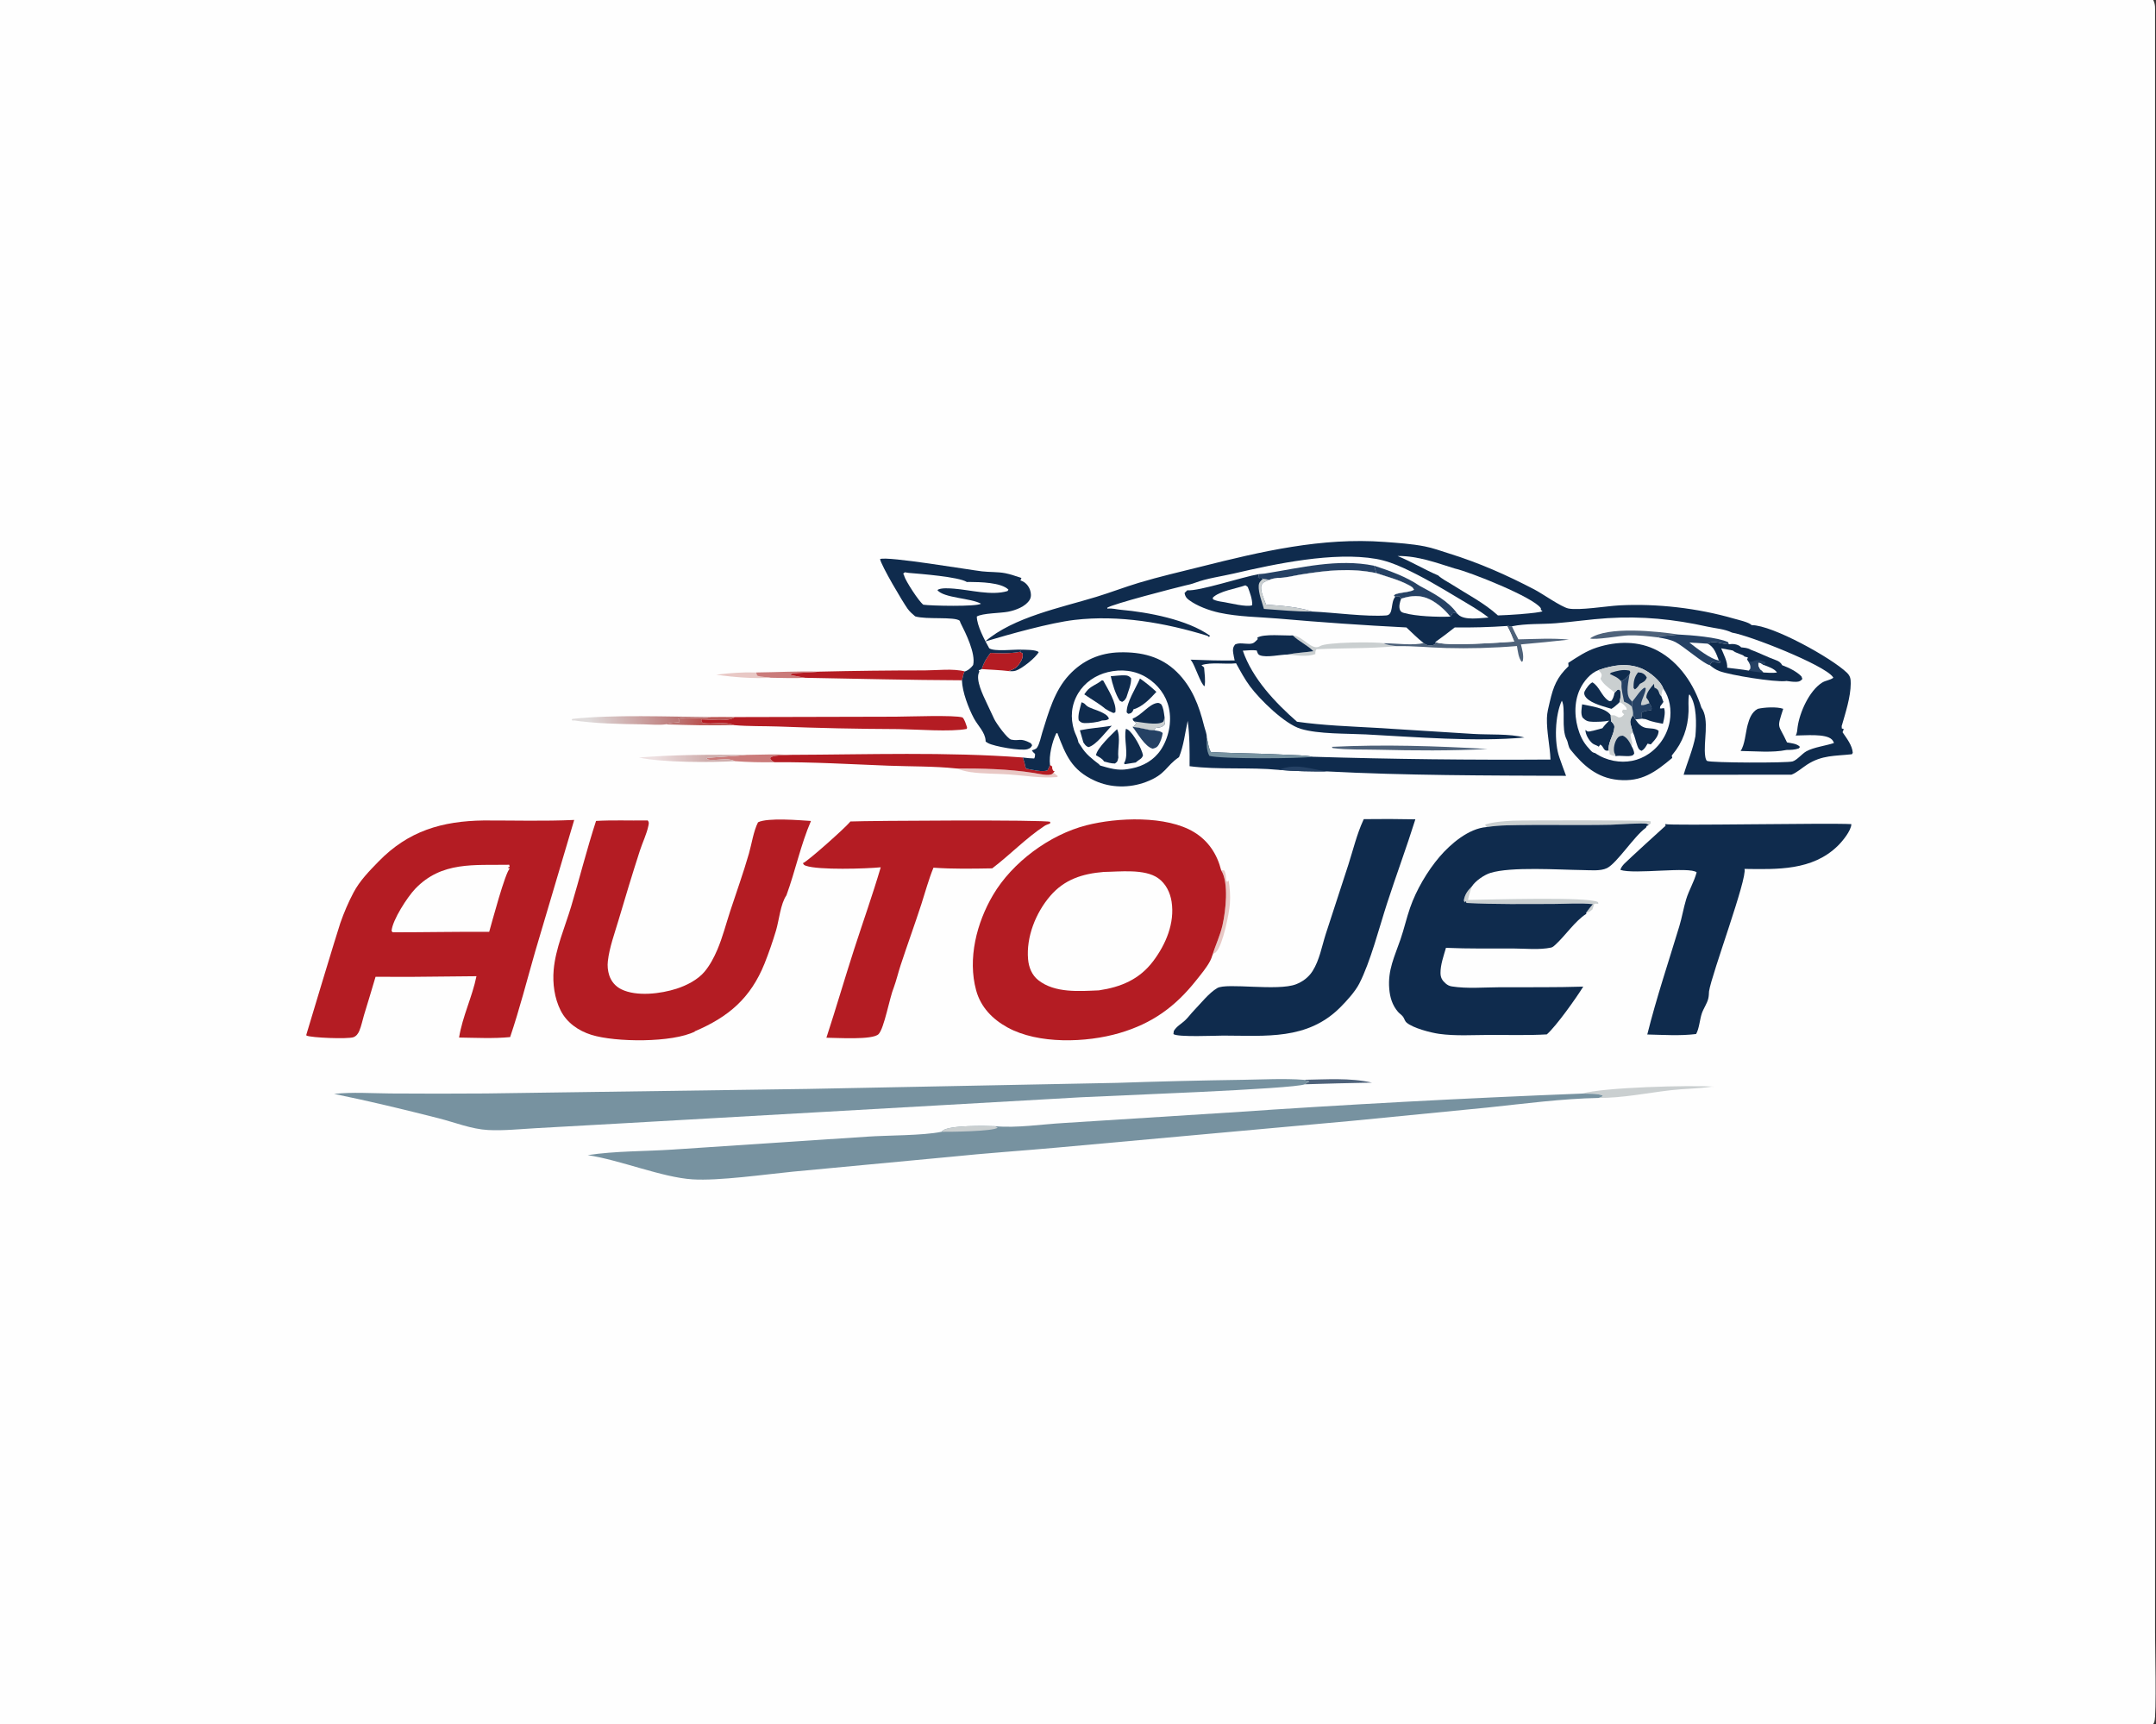 <?xml version="1.0" encoding="utf-8" ?>
<svg xmlns="http://www.w3.org/2000/svg" xmlns:xlink="http://www.w3.org/1999/xlink" width="1278" height="1022">
	<rect width="100%" height="100%" fill="#333333" stroke="none"/>
	<path fill="#FEFEFE" transform="scale(0.998 0.998)" d="M0 0L1278.91 0C1280.3 2.449 1279.99 5.16 1280 7.901L1280.01 807.041L1280 969.618C1280 976.707 1280.96 1018.64 1279.61 1022.62C1279.43 1023.14 1279.19 1023.51 1278.91 1024L0 1024L0 0Z"/>
	<path fill="#E8C8C5" transform="scale(0.998 0.998)" d="M425.427 400.714C433.37 399.744 441.12 399.144 449.138 399.402L449.639 401.269C452.342 402.353 455.044 401.861 457.824 402.533C447.202 403.121 435.945 402.239 425.427 400.714Z"/>
	<path fill="#0F2B4D" transform="scale(0.998 0.998)" d="M606.602 385.852C609.136 385.963 615.064 385.774 616.946 387.277C615.229 390.607 606.943 397.189 603.363 398.319C601.997 398.75 600.594 398.715 599.19 398.577C600.053 398.224 600.898 397.841 601.753 397.468C603.588 396.667 604.605 395.401 605.724 393.785C606.949 392.017 607.7 390.235 607.336 388.08L605.748 387.135C606.442 386.749 606.34 386.569 606.602 385.852Z"/>
	<path fill="#4E627A" transform="scale(0.998 0.998)" d="M774.298 641.319C787.523 641.137 801.868 640.004 814.858 643Q794.926 643.372 775 643.998C775.784 643.32 776.722 642.86 777.619 642.346L774.298 641.319Z"/>
	<path fill="#CA7B7A" transform="scale(0.998 0.998)" d="M449.138 399.402C461.545 399.271 474.005 398.53 486.406 398.91C481.007 399.631 475.419 399.285 470.1 400.202L469.564 400.92C472.468 401.554 475.432 402.022 478.356 402.567C471.55 402.92 464.642 402.619 457.824 402.533C455.044 401.861 452.342 402.353 449.639 401.269L449.138 399.402Z"/>
	<defs>
		<linearGradient id="gradient_0" gradientUnits="userSpaceOnUse" x1="415.621" y1="428.881" x2="403.754" y2="426.953">
			<stop offset="0" stop-color="#BA5654"/>
			<stop offset="1" stop-color="#BC7371"/>
		</linearGradient>
	</defs>
	<path fill="url(#gradient_0)" transform="scale(0.998 0.998)" d="M422.247 425.879C426.941 425.855 431.647 425.761 436.339 425.897C436.092 426.065 435.854 426.245 435.599 426.4C431.979 428.606 421.175 427.297 416.787 427.286L416.542 428.208L417.242 429.333C423.037 430.489 430.029 428.184 436.035 430.68C422.512 430.95 408.823 430.714 395.306 430.224C398.023 429.166 400.65 429.221 403.509 428.978C403.578 427.843 403.475 427.804 402.831 426.849C408.863 425.272 415.955 427.645 422.247 425.879Z"/>
	<path fill="#E8C8C5" transform="scale(0.998 0.998)" d="M725.316 516.881L727.102 516.935C728.416 519.073 727.984 521.855 728.593 524.265L728.544 523.103L729.034 523.7L729.766 523.011C730.507 527.577 730.82 532.011 730.51 536.638C730.126 542.361 726.327 561.301 722.381 565.297C720.352 567.351 722.726 564.77 720.926 566.341C720.642 566.589 720.27 567.177 720.048 567.508C721.88 561.407 724.678 555.823 726.1 549.502C727.986 541.116 730.006 524.33 725.316 516.881Z"/>
	<path fill="#CA7B7A" transform="scale(0.998 0.998)" d="M443.443 448.346C452.138 448.188 460.937 447.869 469.626 448.321C465.955 448.676 461.212 448.341 457.813 449.668L457.467 450.562C458.235 451.697 458.752 452.092 459.978 452.695Q448.188 452.955 436.427 452.079C431.791 449.659 425.226 452.195 420.11 451.013L419.812 450.224C420.274 449.963 439.794 448.876 443.443 448.346Z"/>
	<path fill="#4E627A" transform="scale(0.998 0.998)" d="M985.232 378.633C979.277 377.877 973.21 377.215 967.198 377.366C962.781 377.477 947.25 380.299 944.417 379.172C954.882 371.751 984.484 374.965 997.073 376.872C993.275 377.316 989.52 377.665 985.699 377.821L985.232 378.633Z"/>
	<path fill="#E8C8C5" transform="scale(0.998 0.998)" d="M567.8 456.396C583.417 456.386 598.706 456.682 614.161 459.095C616.455 459.454 623.254 461.194 625.137 459.531C625.357 459.336 625.53 459.093 625.727 458.874Q627.048 459.97 628.389 461.042L627.589 461.545C618.209 462.316 608.614 460.596 599.267 459.953C591.621 459.427 583.832 459.643 576.245 458.546C573.368 458.13 570.564 457.277 567.8 456.396Z"/>
	<defs>
		<linearGradient id="gradient_1" gradientUnits="userSpaceOnUse" x1="419.38" y1="449.999" x2="388.751" y2="450.271">
			<stop offset="0" stop-color="#CFAEAD"/>
			<stop offset="1" stop-color="#EDDFE0"/>
		</linearGradient>
	</defs>
	<path fill="url(#gradient_1)" transform="scale(0.998 0.998)" d="M379.531 449.914C400.8 448.177 422.118 448.185 443.443 448.346C439.794 448.876 420.274 449.963 419.812 450.224L420.11 451.013C425.226 452.195 431.791 449.659 436.427 452.079C421.938 452.877 393.08 452.953 379.531 449.914Z"/>
	<path fill="#4E627A" transform="scale(0.998 0.998)" d="M791.065 443.563C821.746 442.061 852.944 443.044 883.597 444.843C861.808 445.997 840.192 445.811 818.393 445.29C809.465 445.076 800.408 445.431 791.541 444.303L791.065 443.563Z"/>
	<path fill="#CACFD0" transform="scale(0.998 0.998)" d="M767.9 377.414C774.097 377.761 779.139 386.986 784.134 383.7C787.695 381.357 816.853 381.097 821.773 382.037C824.155 383.324 826.985 383.425 829.637 383.77C813.68 385.266 797.868 384.818 781.909 385.605C781.213 386.639 781.24 387.261 781.254 388.487C776.504 390.267 769.648 389.223 764.677 388.754C769.613 387.709 775.07 387.505 780.12 386.771C776.574 383.117 771.555 381.052 767.9 377.414Z"/>
	<path fill="#CACFD0" transform="scale(0.998 0.998)" d="M939.737 649.507C952.049 645.816 1004.06 644.352 1018.31 645.435L1016.59 645.427C1008.44 646.618 1000.21 646.593 992.043 647.55C978.268 649.164 963.425 652.177 949.554 652.098L951.779 651.166L951.84 650.63C948.366 649.309 943.468 649.674 939.737 649.507Z"/>
	<path fill="#B41C23" transform="scale(0.998 0.998)" d="M605.748 387.135L607.336 388.08C607.7 390.235 606.949 392.017 605.724 393.785C604.605 395.401 603.588 396.667 601.753 397.468C600.898 397.841 600.053 398.224 599.19 398.577C593.9 397.935 588.435 397.779 583.111 397.401C584.276 393.523 585.871 390.962 588.289 387.774C594.139 388.029 599.969 388.22 605.748 387.135Z"/>
	<path fill="#CACFD0" transform="scale(0.998 0.998)" d="M874.228 526.458C873.331 529.106 872.37 531.719 871.952 534.494C883.063 534.394 944.285 532.4 949.168 535.829L949.331 536.861C948.549 536.789 947.679 536.584 946.922 536.825C946.509 537.924 946.149 539.018 945.819 540.145C944.625 541.08 943.714 541.996 942.12 542.047C943.372 540.292 944.656 538.638 946.085 537.024C938.655 536.196 930.46 536.856 922.961 536.873C905.734 536.913 888.192 537.19 870.994 536.296L870.732 535.312L870.038 535.588L869.9 536.033L869.436 534.793C869.984 531.249 871.755 528.92 874.228 526.458Z"/>
	<path fill="#CACFD0" transform="scale(0.998 0.998)" d="M882.924 491.226C882.847 490.615 882.447 490.451 882.011 490.041L882.832 489.963L881.734 489.849C886.683 488.155 893.195 487.698 898.396 487.454C905.09 487.141 978.144 487.054 980.344 487.756L980.495 489.037L979.294 490.052C978.913 489.801 978.581 489.453 978.151 489.3C976.14 488.584 960.015 489.778 956.744 489.844C936.214 490.262 915.652 489.671 895.134 490.185C891.02 490.288 886.993 490.612 882.924 491.226Z"/>
	<defs>
		<linearGradient id="gradient_2" gradientUnits="userSpaceOnUse" x1="402.833" y1="424.652" x2="349.842" y2="431.317">
			<stop offset="0" stop-color="#BB7776"/>
			<stop offset="1" stop-color="#DFDBDB"/>
		</linearGradient>
	</defs>
	<path fill="url(#gradient_2)" transform="scale(0.998 0.998)" d="M395.306 430.224C391.195 430.771 386.412 430.259 382.244 430.208C368.079 430.033 353.865 429.826 339.826 427.733L340.379 428.439L340.293 427.822L339.504 427.695L340.007 426.979C364.471 424.303 397.048 425.713 422.247 425.879C415.955 427.645 408.863 425.272 402.831 426.849C403.475 427.804 403.578 427.843 403.509 428.978C400.65 429.221 398.023 429.166 395.306 430.224Z"/>
	<path fill="#254164" transform="scale(0.998 0.998)" d="M816.172 335.995C825.159 338.937 835.316 342.505 843.122 347.91C850.981 352.119 860.244 356.86 865.465 364.345C864.431 364.164 863.788 363.938 862.77 364.2C862.346 364.875 861.95 365.652 861.407 366.234C858.441 362.351 853.829 358.309 849.446 356.098C843.637 353.167 838.144 353.681 832.205 355.588C831.861 354.914 831.48 354.591 830.936 354.077L828.705 354.443L827.911 353.862C828.17 351.802 837.65 352.076 839.819 350.223C839.13 348.594 837.716 348.063 836.247 347.258C830.52 344.247 823.628 342.488 817.474 340.402Q816.777 338.212 816.172 335.995Z"/>
	<path fill="#254164" transform="scale(0.998 0.998)" d="M751.145 340.67C772.596 337.246 794.424 331.597 816.172 335.995Q816.777 338.212 817.474 340.402C802.071 337.222 788.321 338.757 772.99 341.171C768.601 341.862 763.21 343.381 758.796 343.213C757.382 343.51 755.215 343.678 753.987 344.4L750.06 343.785C748.815 342.451 748.657 343.812 747.254 343.031L747.796 340.982L751.145 340.67Z"/>
	<path fill="#4E627A" transform="scale(0.998 0.998)" d="M895.134 371.787C896.36 371.519 897.207 372.353 897.985 371.971C899.261 374.551 900.477 377.197 901.845 379.728C911.783 379.552 922.018 378.895 931.914 379.889Q917.649 381.476 903.352 382.732C904.138 386.039 905.193 389.28 904.439 392.679L903.766 393.07C901.83 390.502 901.56 386.791 900.984 383.695C887.167 384.872 872.576 385.251 858.709 384.865C848.977 384.595 839.4 383.563 829.637 383.77C826.985 383.425 824.155 383.324 821.773 382.037C827.721 381.988 840.37 383.61 845.494 381.857C846.057 382.281 846.613 382.738 847.289 382.976C849.009 383.58 850.551 383.491 852.177 382.761L852.609 381.276C857.835 384.066 891.499 381.572 899.371 381.067C898.149 377.932 896.799 374.71 895.134 371.787Z"/>
	<path fill="#254164" transform="scale(0.998 0.998)" d="M997.073 376.872C1004.31 377.224 1020.2 378.432 1026.46 381.418L1026.84 382.641C1022.73 382.684 1018.17 380.011 1014.29 382.295C1018.1 384.004 1019.42 388.307 1020.86 391.966C1020.9 392.052 1020.92 392.14 1020.96 392.226L1022 393.026L1021.58 393.586L1016.72 393.276C1016.25 393.879 1015.89 394.341 1015.57 395.042C1012.26 394.609 999.746 383.634 995.127 381.347C992.008 379.804 988.623 379.249 985.232 378.633L985.699 377.821C989.52 377.665 993.275 377.316 997.073 376.872Z"/>
	<path fill="#FEFEFE" transform="scale(0.998 0.998)" d="M1003.41 381.619L1014.29 382.295C1018.1 384.004 1019.42 388.307 1020.86 391.966C1020.9 392.052 1020.92 392.14 1020.96 392.226C1016.27 391.781 1007.24 384.602 1003.41 381.619Z"/>
	<path fill="#FEFEFE" transform="scale(0.998 0.998)" d="M895.134 371.787C896.799 374.71 898.149 377.932 899.371 381.067C891.499 381.572 857.835 384.066 852.609 381.276Q858.435 377.099 864.054 372.649Q879.612 372.859 895.134 371.787Z"/>
	<path fill="#B41C23" transform="scale(0.998 0.998)" d="M486.406 398.91Q517.795 398.179 549.193 398.173C556.335 398.16 566.187 396.953 572.935 398.754C571.956 400.599 571.999 402.192 571.343 404.04C540.304 403.916 509.386 403.116 478.356 402.567C475.432 402.022 472.468 401.554 469.564 400.92L470.1 400.202C475.419 399.285 481.007 399.631 486.406 398.91Z"/>
	<path fill="#0F2B4D" transform="scale(0.998 0.998)" d="M1043.96 421.02C1047.88 420.079 1055.34 419.653 1059.15 420.983C1055.16 433.407 1056.19 429.548 1061.4 440.944C1063.89 441.428 1067.37 441.638 1069.1 443.598L1068.41 444.475C1065.98 445.394 1063.66 445.371 1061.11 445.419C1052.75 447.163 1042.44 446.125 1033.84 446.03C1036.36 442.399 1036.81 434.984 1038 430.596C1039.04 426.788 1040.36 423.054 1043.96 421.02Z"/>
	<path fill="#0F2B4D" transform="scale(0.998 0.998)" d="M1014.29 382.295C1018.17 380.011 1022.73 382.684 1026.84 382.641C1029.11 382.274 1032.02 382.525 1033.84 384.121C1033.95 384.223 1034.03 384.359 1034.13 384.478C1036.1 384.71 1038.04 384.763 1039.76 385.845C1044.93 387.754 1049.79 390.284 1055.01 392.164C1056.61 392.74 1057.73 393.571 1058.55 395.104C1062.44 396.541 1067.02 398.722 1069.94 401.709L1070.54 403.235C1069.41 404.541 1068.74 404.858 1066.94 404.951C1065.05 405.049 1062.92 404.657 1061.03 404.444C1060.86 404.472 1060.69 404.51 1060.52 404.527C1053.72 405.195 1027.83 401.042 1021.21 398.577C1019.14 397.808 1017.24 396.464 1015.57 395.042C1015.89 394.341 1016.25 393.879 1016.72 393.276L1021.58 393.586L1022 393.026L1020.96 392.226C1020.92 392.14 1020.9 392.052 1020.86 391.966C1019.42 388.307 1018.1 384.004 1014.29 382.295Z"/>
	<path fill="#FEFEFE" transform="scale(0.998 0.998)" d="M1047.3 399.409C1047.14 399.244 1046.39 398.46 1046.27 398.357C1045.7 397.853 1045.66 398.04 1045.19 397.348C1044.38 396.156 1044.1 394.858 1044.32 393.495C1045.58 393.424 1046.44 394.226 1047.43 394.912C1049.7 395.685 1054.27 397.258 1055.43 399.434C1052.76 399.839 1049.99 399.534 1047.3 399.409Z"/>
	<path fill="#254164" transform="scale(0.998 0.998)" d="M1038.42 392.823C1039.71 392.984 1040.19 393.239 1041.39 392.661C1043.69 391.557 1045.91 392.143 1048.14 393.047C1048.34 393.127 1048.54 393.213 1048.74 393.296C1048.32 394.305 1048.22 394.271 1047.43 394.912C1046.44 394.226 1045.58 393.424 1044.32 393.495C1044.1 394.858 1044.38 396.156 1045.19 397.348C1045.66 398.04 1045.7 397.853 1046.27 398.357C1046.39 398.46 1047.14 399.244 1047.3 399.409C1044.32 399.309 1041.6 398.89 1038.68 398.292L1039.64 397.103C1039.85 395.093 1039.34 394.578 1038.42 392.823Z"/>
	<path fill="#FEFEFE" transform="scale(0.998 0.998)" d="M1022.3 385.062L1029.21 386.359C1031.12 388.13 1035.47 388.662 1036.12 389.94L1038.16 390.465L1037.7 391.728L1038.42 392.823C1039.34 394.578 1039.85 395.093 1039.64 397.103L1038.68 398.292C1034.46 397.523 1030.12 397.132 1025.86 396.592C1026.22 393.188 1023.57 388.247 1022.3 385.062Z"/>
	<path fill="#B41C23" transform="scale(0.998 0.998)" d="M436.339 425.897L531.874 425.662C539.047 425.647 567.12 424.554 571.734 426.127C573.096 427.65 573.685 430.069 574.385 431.975L574.226 432.912C564.983 434.811 543.843 433.157 533.696 433.029Q497.93 432.899 462.191 431.493C453.561 431.197 444.62 431.449 436.035 430.68C430.029 428.184 423.037 430.489 417.242 429.333L416.542 428.208L416.787 427.286C421.175 427.297 431.979 428.606 435.599 426.4C435.854 426.245 436.092 426.065 436.339 425.897Z"/>
	<path fill="#B41C23" transform="scale(0.998 0.998)" d="M469.626 448.321C515.394 448.164 561.871 446.47 607.512 449.906L607.694 450.398C608.251 451.935 608.605 453.385 608.941 454.98C609.129 455.872 609.054 455.547 609.522 456.531C612.652 457.062 619.491 458.867 622.207 457.466C622.711 456.414 623.235 455.376 623.661 454.289L624.994 455.315C624.974 455.458 624.94 455.6 624.933 455.744C624.897 456.54 625.215 457.07 625.539 457.77L626.42 458.155L625.727 458.874C625.53 459.093 625.357 459.336 625.137 459.531C623.254 461.194 616.455 459.454 614.161 459.095C598.706 456.682 583.417 456.386 567.8 456.396C554.508 455.008 540.904 455.286 527.541 454.761C505.094 453.878 482.438 452.54 459.978 452.695C458.752 452.092 458.235 451.697 457.467 450.562L457.813 449.668C461.212 448.341 465.955 448.676 469.626 448.321Z"/>
	<path fill="#0F2B4D" transform="scale(0.998 0.998)" d="M747.073 379.576L746.764 378.737C750.556 376.282 763.038 377.644 767.9 377.414C771.555 381.052 776.574 383.117 780.12 386.771C775.07 387.505 769.613 387.709 764.677 388.754C760.364 388.775 752.338 390.702 748.407 389.21C746.985 388.67 746.93 387.626 746.417 386.327C743.772 385.954 740.847 386.338 738.176 386.462C743.873 403.017 757.395 417.298 770.362 428.653C785.951 430.874 801.661 431.391 817.367 432.284L874.836 435.883C883.956 436.479 896.894 435.688 905.419 438.023C876.575 440.734 840.625 437.716 811.341 436.193C799.967 435.601 783.198 436.08 772.584 432.877C762.979 429.977 748.432 415.616 742.526 407.737C739.3 403.432 736.764 398.641 734.168 393.942C727.775 394.701 719.521 393.086 713.626 395.06L715.167 396.447C715.437 400.03 716.102 404.067 715.461 407.597C713.211 406.484 709.823 395.264 707.551 392.312C707.415 392.134 707.269 391.964 707.128 391.79C715.865 392.101 724.586 392.445 733.331 392.259C733.015 390.795 732.703 389.326 732.468 387.847C732.137 385.764 732.289 384.505 733.534 382.812C735.912 381.542 739.285 382.448 741.928 382.391C744.657 382.332 745.232 381.434 747.073 379.576Z"/>
	<path fill="#0F2B4D" transform="scale(0.998 0.998)" d="M543.566 366.069C541.929 364.687 540.263 363.23 539.018 361.474C536.091 357.345 523.491 336.119 522.716 332.05C527.06 330.206 575.587 338.457 583.332 339.35C587.839 339.87 592.565 339.583 597.013 340.429C600.251 341.046 603.555 342.272 606.694 343.282L606.072 344.729C606.322 344.82 606.573 344.904 606.82 345.001C609.206 345.936 610.946 348.021 611.796 350.405C612.443 352.218 612.625 354.465 611.614 356.189C609.227 360.259 603.208 362.455 598.776 363.319C594.212 364.209 583.685 364.114 580.179 366.162C580.196 371.574 584.87 380.256 587.548 385.023C590.655 387.161 602.441 385.626 606.602 385.852C606.34 386.569 606.442 386.749 605.748 387.135C599.969 388.22 594.139 388.029 588.289 387.774C585.871 390.962 584.276 393.523 583.111 397.401L581.402 398.06L581.396 398.696L581.836 398.627C581.698 398.916 581.549 399.201 581.422 399.495C579.455 404.049 583.928 412.969 585.881 417.184L590.502 427.024C591.622 429.448 598.285 438.796 600.625 439.286C605.633 440.336 605.647 437.927 612.223 441.379L613.055 442.603C612.383 444.069 611.874 444.41 610.309 444.945C606.685 446.182 590.428 443.333 586.863 441.358C586.19 440.986 586.113 440.901 585.422 440.417C585.412 440.213 585.405 440.009 585.394 439.805C585.118 434.907 580.76 430.94 578.477 426.669C575.242 420.615 571.538 410.929 571.343 404.04C571.999 402.192 571.956 400.599 572.935 398.754C573.16 398.712 573.398 398.715 573.611 398.63C575.186 398 577.108 396.351 578.009 394.936C579.592 388.148 573.599 376.007 570.48 369.914L570.046 368.701C567.103 366.08 550.035 368.11 543.566 366.069Z"/>
	<path fill="#FEFEFE" transform="scale(0.998 0.998)" d="M574.267 345.671Q575.188 345.639 576.11 345.648C581.863 345.69 594.759 345.887 598.985 350.232L598.424 351.047C588.977 353.909 576.393 350.379 566.746 349.635C564.372 349.451 558.62 348.919 556.771 350.478C560.449 355.229 576.926 355.215 582.647 358.572C579.96 360.421 552.781 359.822 548.428 359.158C545.867 357.416 537.849 344.975 537.077 342.115C536.908 341.489 537.014 341.695 536.65 341.062C536.585 340.95 536.507 340.845 536.436 340.737L537.418 339.899L539.71 340.256C546.48 340.841 569.514 342.57 574.267 345.671Z"/>
	<path fill="#0F2B4D" transform="scale(0.998 0.998)" d="M810.024 486.518Q825.342 486.301 840.658 486.622C835.388 503.418 829.248 519.901 823.822 536.624C819.168 550.97 814.036 571.122 807.36 584.169C804.922 588.934 799.769 594.603 795.931 598.421C776.403 617.847 751.883 615.112 726.562 615.069C721.961 615.093 699.358 616.106 696.962 614.172L697.189 612.317C698.848 609.547 701.521 608.223 703.827 606.072C705.742 604.284 707.329 602.038 709.167 600.14C713.217 595.958 718.082 589.708 723.003 586.842C728.634 583.563 758.755 588.813 769.742 584.604C773.745 583.071 777.286 580.403 779.586 576.768C783.766 570.16 785.065 562.175 787.42 554.812L800.905 513.43C803.663 504.816 805.945 495.335 809.733 487.137L810.024 486.518Z"/>
	<path fill="#0F2B4D" transform="scale(0.998 0.998)" d="M989.128 489.445C991.731 490.521 1086.38 488.683 1099.62 489.474C1099.52 493.371 1094.36 499.63 1091.52 502.408C1076.42 517.139 1055.6 516.338 1036.14 516.077C1037.98 521.547 1016.63 578.56 1015.09 588.757C1015 590.174 1014.97 591.761 1014.62 593.14C1013.88 596.132 1011.81 598.929 1010.8 601.897C1009.62 605.346 1009.18 611.237 1007.39 614.142C997.874 615.324 987.988 614.633 978.407 614.419C983.832 592.712 990.934 571.603 997.41 550.215C999.006 544.945 999.893 539.472 1001.47 534.214C1003.13 528.705 1006.24 523.725 1007.72 518.111C1003.68 514.509 970.628 519.49 962.434 516.657C962.744 515.261 963.836 513.976 964.794 512.957C966.421 511.229 988.444 491.091 988.72 490.926C988.884 490.828 989.058 490.75 989.227 490.662L989.128 489.445Z"/>
	<path fill="#B41C23" transform="scale(0.998 0.998)" d="M505.065 487.9C516.496 487.429 620.559 486.792 623.8 488.123L623.686 489.085C622.641 489.527 621.287 489.936 620.35 490.553C609.41 497.756 599.814 507.79 589.334 515.742C577.78 515.935 565.958 516.178 554.434 515.342C551.519 522.452 549.579 529.836 547.206 537.128C543.26 549.248 538.876 561.254 534.901 573.357C533.464 577.732 532.445 582.179 530.862 586.526C528.397 592.375 525.179 610.852 521.813 614.217C518.215 617.815 496.951 616.355 490.846 616.338C496.532 598.966 501.637 581.366 507.257 563.97C512.524 547.668 518.273 531.56 523.118 515.109C514.358 515.98 486.169 516.839 478.743 514.226C477.592 513.821 477.396 513.702 476.904 512.658C479.925 511.448 501.767 491.885 504.608 488.461L505.065 487.9Z"/>
	<path fill="#7792A0" transform="scale(0.998 0.998)" d="M591.013 668.89C603.863 670.077 618.892 667.714 631.945 666.98L729.825 660.777Q834.698 653.594 939.737 649.507C943.468 649.674 948.366 649.309 951.84 650.63L951.779 651.166L949.554 652.098C927.492 652.536 905.601 655.486 883.683 657.788L802.917 665.714L627.948 681.582C606.696 683.498 585.376 684.907 564.153 687.111L471.219 695.855C454.543 697.482 426.996 701.447 411.352 700.458C393.197 699.311 368.733 689.057 349.064 686.063C365.556 683.549 382.826 683.873 399.481 682.769L515.096 675.097C527.196 674.252 548.189 674.508 559.205 672.206C559.415 671.997 559.616 671.778 559.835 671.579C563.511 668.248 585.475 668.63 591.013 668.89Z"/>
	<path fill="#CACFD0" transform="scale(0.998 0.998)" d="M559.205 672.206C559.415 671.997 559.616 671.778 559.835 671.579C563.511 668.248 585.475 668.63 591.013 668.89L592.578 669.783C589.766 672.006 564.61 672.25 559.205 672.206Z"/>
	<path fill="#7792A0" transform="scale(0.998 0.998)" d="M198.426 649.701C209.356 648.513 220.936 649.361 231.944 649.445Q260.29 649.652 288.635 649.441L479.832 646.746L663.236 643.15Q700.668 641.881 738.118 641.33C750.077 641.158 762.383 640.431 774.298 641.319L777.619 642.346C776.722 642.86 775.784 643.32 775 643.998C768.706 646.807 658.371 650.813 642.067 651.702L370.213 667.157L318.31 670.064C308.997 670.57 299.286 671.637 289.979 671.161C280.08 670.655 270.126 666.623 260.564 664.191C239.893 658.935 219.32 653.961 198.426 649.701Z"/>
	<path fill="#B41C23" transform="scale(0.998 0.998)" d="M383.481 487.309L384.681 487.268C385.614 488.282 385.38 489.119 385.118 490.412C384.121 495.338 381.645 500.325 380.089 505.129C375.637 518.872 371.43 532.807 367.33 546.664C365.038 554.409 361.941 562.801 361.041 570.817Q360.914 571.881 360.901 572.952Q360.889 574.024 360.992 575.09Q361.095 576.157 361.312 577.206Q361.529 578.255 361.857 579.275C363.073 582.937 365.554 585.853 369.022 587.565C378.089 592.041 392.509 590.229 401.787 587.241C407.739 585.325 414.371 581.978 418.461 577.11C421.633 573.334 424.115 568.626 426.043 564.107C429.211 556.682 431.233 548.683 433.749 541.011C437.45 529.725 441.543 518.379 444.82 506.975C446.517 501.069 447.498 493.803 450.23 488.379C455.971 485.53 474.738 487.144 481.677 487.595C475.593 501.649 472.394 517.305 467.09 531.769C463.58 536.824 462.729 546.605 460.938 552.592Q457.951 562.569 454.117 572.253C445.814 592.868 432.688 604.029 412.562 612.573L412.815 612.617C399.404 619.374 365.637 619.108 351.253 614.621C343.592 612.231 336.646 607.423 332.984 600.134C329.319 592.841 328.161 584.159 328.852 576.093C329.947 563.32 335.599 550.548 339.254 538.331C344.298 521.472 348.565 504.307 354.028 487.572C363.765 487.018 373.715 487.41 383.481 487.309Z"/>
	<path fill="#0F2B4D" transform="scale(0.998 0.998)" d="M882.924 491.226C886.993 490.612 891.02 490.288 895.134 490.185C915.652 489.671 936.214 490.262 956.744 489.844C960.015 489.778 976.14 488.584 978.151 489.3C978.581 489.453 978.913 489.801 979.294 490.052L978.065 490.543C977.844 491.135 977.854 491.429 977.336 491.81C970.451 496.873 960.351 512.68 954.468 515.594C950.605 517.507 944.278 516.807 940.033 516.761C926.331 516.612 897.313 514.593 885.105 518.498C881.425 519.675 876.296 523.224 874.228 526.458C871.755 528.92 869.984 531.249 869.436 534.793L869.9 536.033L870.038 535.588L870.732 535.312L870.994 536.296C888.192 537.19 905.734 536.913 922.961 536.873C930.46 536.856 938.655 536.196 946.085 537.024C944.656 538.638 943.372 540.292 942.12 542.047L942.196 542.736C935.403 547.088 929.837 555.625 923.79 561.138C923.034 561.828 922.278 562.578 921.246 562.798C914.293 564.281 905.978 563.357 898.847 563.341C885.525 563.312 872.143 563.531 858.836 562.945C857.482 567.625 855.538 573.003 855.588 577.919C855.615 580.606 856.574 582.302 858.598 584.073C859.697 585.035 860.843 585.63 862.286 585.861C871.387 587.317 881.806 586.382 891.075 586.353C907.498 586.302 923.962 586.498 940.375 585.986C936.228 592.687 924.441 609.339 918.738 614.358C907.537 615.009 896.123 614.64 884.898 614.671C875.05 614.698 864.527 615.404 854.776 614.043C849.803 613.348 839.086 610.577 835.411 607.307C834.301 606.319 834.169 605.011 833.329 603.872C832.528 602.788 831.219 601.985 830.319 600.936C826.946 597.007 825.571 592.355 825.149 587.295C824.211 576.057 828.3 568.19 831.828 557.914C833.945 551.749 835.368 545.361 837.507 539.193C841.167 528.637 847.793 517.335 855.021 508.881C861.565 501.229 872.333 492.015 882.924 491.226Z"/>
	<path fill="#B41C23" transform="scale(0.998 0.998)" d="M287.391 487.3C305.255 487.268 323.206 487.807 341.05 486.99L317.794 565.426C312.96 582.287 308.612 599.328 302.996 615.955C293.049 616.929 282.664 616.363 272.666 616.231C274.697 603.59 280.443 592.29 282.999 579.804L243.506 580.19L223.063 580.143C220.862 587.785 218.476 595.332 216.195 602.939C215.273 606.017 214.641 609.421 213.369 612.366C212.686 613.947 211.593 615.442 209.909 616.036C206.557 617.219 184.872 616.389 182.016 615.055C181.992 614.883 181.949 614.714 181.944 614.541C181.938 614.359 200.566 552.708 202.149 548.174C204.297 542.022 206.915 535.883 209.965 530.124C213.709 523.055 219.21 517.457 224.745 511.768C242.561 493.457 262.551 487.642 287.391 487.3Z"/>
	<path fill="#FEFEFE" transform="scale(0.998 0.998)" d="M302.459 513.602L302.749 514.827L302.012 515.022L301.798 515.479L302.849 515.816C300.22 517.474 291.937 548.689 290.561 553.433C271.478 553.332 252.376 553.726 233.289 553.725L232.571 552.942C233.038 546.457 242.051 532.664 246.593 527.913C262.342 511.441 281.609 513.988 302.459 513.602Z"/>
	<path fill="#B41C23" transform="scale(0.998 0.998)" d="M720.048 567.508C719.701 568.596 719.324 569.648 718.796 570.663C716.698 574.697 713.328 578.667 710.504 582.231C697.98 598.034 684.318 607.865 664.911 613.562C645.201 619.348 616.681 620.278 598.424 610.244C589.505 605.342 582.539 598.23 579.797 588.24C574.625 569.394 580.102 548.07 589.786 531.615C601.21 512.202 623.358 495.774 645.266 490.167C663.594 485.476 692.822 484.269 709.224 494.236C717.718 499.397 722.913 507.308 725.316 516.881C730.006 524.33 727.986 541.116 726.1 549.502C724.678 555.823 721.88 561.407 720.048 567.508Z"/>
	<path fill="#FEFEFE" transform="scale(0.998 0.998)" d="M655.562 517.871C664.99 517.751 679.876 515.885 687.869 521.563C692.486 524.843 695.031 530.094 695.878 535.578C697.834 548.247 692.425 560.931 684.918 570.88C676.741 581.718 665.747 586.274 652.688 588.207C640.964 588.71 626.574 589.907 616.735 582.181C612.885 579.158 611.053 574.527 610.633 569.763C609.462 556.473 615.194 542.15 623.753 532.167C632.219 522.292 642.909 518.921 655.562 517.871Z"/>
	<path fill="#0F2B4D" transform="scale(0.998 0.998)" d="M585.141 380.992C601.942 366.531 630.145 360.908 651.096 354.513C659.605 351.917 667.903 348.711 676.423 346.143C688.667 342.454 700.929 339.669 713.307 336.555C749.066 327.558 785.124 319.084 822.319 321.869C830.289 322.466 838.392 322.977 846.241 324.516C851.104 325.469 855.735 327.191 860.458 328.662C878.575 334.303 894.687 341.411 911.506 350.195C916.133 352.612 927.319 360.51 931.516 361.393C937.777 362.711 954.512 359.929 961.858 359.547C984.207 358.384 1008.4 361.181 1029.91 367.424C1032.35 368.132 1038.8 369.528 1040.39 371.275C1052.84 371.27 1088.06 390.896 1097 399.567C1099.01 401.523 1099.26 403.232 1099.25 405.974C1099.19 414.069 1096.14 423.315 1093.92 431.091L1093.87 430.854L1093.93 432.635L1095.12 433.026L1094.39 434.894C1096.82 438.497 1100.12 442.62 1100.46 447.099L1099.97 447.959C1089.81 449.092 1082.23 448.38 1073.28 454.156C1070.61 455.88 1066.97 459.078 1064.04 460.099L999.995 460.164C1002.25 452.473 1005.5 445.209 1006.99 437.281C1007.6 430.103 1007.93 418.734 1003.61 412.555L1003.19 412.648C1002.59 415.955 1003.02 419.254 1002.91 422.595C1002.58 432.233 999.485 440.936 993.326 448.258L992.94 448.71L993.23 450.154C983.036 458.673 975.141 464.487 961.198 463.205C948.612 462.048 940.447 454.755 932.852 445.307C931.273 443.343 931.588 441.298 930.466 439.115C927.161 432.69 930.093 420.755 927.658 416.155C923.625 424.646 922.965 440.875 926.242 449.964C927.531 453.539 928.778 457.261 930.159 460.787C882.837 460.588 835.104 460.615 787.856 458.155C778.376 458.215 768.979 458.091 759.532 457.251C742.024 455.556 723.962 457.311 706.551 455.069C706.601 446.076 706.651 437.074 705.433 428.148C703.869 435.211 703.064 442.954 700.274 449.689C692.281 455.059 692.645 459.925 680.654 464.444C670.915 468.115 659.782 468.044 650.262 463.685C636.375 457.326 632.975 448.387 628.003 435.341L627.341 435.603C624.958 440.441 622.91 448.904 623.661 454.289C623.235 455.376 622.711 456.414 622.207 457.466C619.491 458.867 612.652 457.062 609.522 456.531C609.054 455.547 609.129 455.872 608.941 454.98C608.605 453.385 608.251 451.935 607.694 450.398L607.512 449.906C609.772 450.212 611.971 450.425 614.251 450.482C614.78 449.535 614.766 448.865 614.775 447.794C613.977 447.109 613.414 446.58 612.889 445.663C614.004 445.232 615.272 445.031 615.957 444.025C617.513 441.741 618.211 437.744 619.043 435.087C622.774 423.174 626.287 410.225 634.996 400.876C643.142 392.131 653.281 387.704 665.169 387.44C677.924 387.157 689.551 389.877 698.915 399.045C707.996 407.934 712.203 419.14 715.178 431.16C715.806 433.693 716.765 435.458 716.778 438.135C717.359 440.264 717.969 445.201 719.266 446.649C734.239 447.528 749.247 447.414 764.241 448.284C769.261 448.575 774.792 448.482 779.702 449.46Q850.295 451.606 920.918 451.115C920.581 442.889 918.601 434.746 918.801 426.472C918.881 423.176 919.742 420.067 920.485 416.879C922.632 407.659 924.74 402.284 931.642 395.658C931.613 395.293 931.587 394.927 931.552 394.562L931.467 393.723C936.894 390.183 942.216 386.592 948.433 384.591C960.387 380.742 973.307 380.473 984.585 386.485C997.474 393.356 1006.26 406.574 1010.54 420.234C1015.66 427.351 1011.54 440.904 1012.83 449.233C1012.95 449.985 1013.24 451.575 1013.95 451.938C1016.25 453.114 1061.62 453.216 1064.73 452.23C1067.45 451.366 1070.24 447.723 1072.84 446.254C1077.21 443.786 1084.34 442.957 1089.26 441.317C1089.03 440.495 1088.62 439.802 1088.01 439.197C1084.33 435.529 1071.69 436.871 1066.54 436.839C1067.5 435.277 1067.45 433.612 1067.69 431.853C1068.87 423.178 1074.55 410.315 1082.24 405.432C1084.34 404.099 1086.9 404.053 1088.92 402.543C1088.81 402.364 1088.73 402.172 1088.6 402.006C1083.21 394.767 1038.98 377.368 1028.74 375.732C1024.28 373.529 1018.8 373.221 1013.96 372.146C994.125 367.738 975.107 365.845 954.698 367.149C944.47 367.803 934.287 369.351 924.065 370.159C915.481 370.837 906.436 370.233 897.985 371.971C897.207 372.353 896.36 371.519 895.134 371.787Q879.612 372.859 864.054 372.649Q858.435 377.099 852.609 381.276L852.177 382.761C850.551 383.491 849.009 383.58 847.289 382.976C846.613 382.738 846.057 382.281 845.494 381.857C841.919 379.111 838.655 375.725 835.338 372.662Q797.297 370.738 759.354 367.399C747.713 366.408 735.671 366.383 724.226 363.906C718.288 362.621 710.926 359.937 706.074 356.272C704.503 355.086 703.892 354.061 703.571 352.187L705.182 350.592C712.369 351.209 737.722 342.689 747.796 340.982L747.254 343.031C748.657 343.812 748.815 342.451 750.06 343.785L753.987 344.4C755.215 343.678 757.382 343.51 758.796 343.213C763.21 343.381 768.601 341.862 772.99 341.171C788.321 338.757 802.071 337.222 817.474 340.402C823.628 342.488 830.52 344.247 836.247 347.258C837.716 348.063 839.13 348.594 839.819 350.223C837.65 352.076 828.17 351.802 827.911 353.862L828.705 354.443L830.936 354.077C831.48 354.591 831.861 354.914 832.205 355.588C838.144 353.681 843.637 353.167 849.446 356.098C853.829 358.309 858.441 362.351 861.407 366.234C861.95 365.652 862.346 364.875 862.77 364.2C863.788 363.938 864.431 364.164 865.465 364.345C865.706 364.586 865.941 364.833 866.187 365.069C869.909 368.652 879.261 367.025 884.109 366.778C878.562 362.386 872.12 358.834 866.066 355.193C855.477 348.825 845.02 342.58 833.781 337.415C828.505 334.99 823.072 332.949 817.335 331.948C792.226 327.564 757.715 334.826 733.014 340.588C725.522 342.335 716.923 343.449 709.778 346.14C707.83 346.873 705.903 347.312 703.875 347.75C697.167 349.364 660.92 358.707 657.612 360.979L657.756 361.498C657.907 361.482 658.058 361.464 658.209 361.45C660.748 361.215 663.257 361.953 665.802 362.178C681.916 363.599 705.274 367.982 718.654 377.553L718.716 378.041L718.223 377.883L717.8 378.326L717.347 377.672C692.208 369.901 664.597 365.08 638.183 368.189C623.702 369.894 599.599 376.683 585.141 380.992Z"/>
	<path fill="#254164" transform="scale(0.998 0.998)" d="M759.532 457.251C769.508 453.061 777.897 456.682 787.856 458.155C778.376 458.215 768.979 458.091 759.532 457.251Z"/>
	<path fill="#CACFD0" transform="scale(0.998 0.998)" d="M750.06 343.785L753.987 344.4C752.22 345.15 750.13 345.55 749.303 347.425C748.061 350.24 751.026 356.4 751.978 359.107C760.947 359.769 770.92 360.398 779.483 363.228C769.937 363.336 760.235 362.29 750.705 361.67C749.578 357.507 747.378 352.19 747.605 347.877C747.707 345.946 748.69 345.027 750.06 343.785Z"/>
	<path fill="#7792A0" transform="scale(0.998 0.998)" d="M716.778 438.135C717.359 440.264 717.969 445.201 719.266 446.649C734.239 447.528 749.247 447.414 764.241 448.284C769.261 448.575 774.792 448.482 779.702 449.46C772.497 450.636 724.147 450.873 718.261 448.891C716.499 445.527 716.668 441.822 716.778 438.135Z"/>
	<path fill="#FEFEFE" transform="scale(0.998 0.998)" d="M739.663 347.652C740.164 347.786 740.707 348.325 741.124 348.64C742.341 351.815 743.94 356.042 743.754 359.45C740.541 360.815 730.235 358.076 726.368 357.512C724.246 357.199 722.461 356.901 720.503 356.001L720.312 354.981C724.256 350.992 734.292 349.608 739.663 347.652Z"/>
	<path fill="#FEFEFE" transform="scale(0.998 0.998)" d="M832.205 355.588C838.144 353.681 843.637 353.167 849.446 356.098C853.829 358.309 858.441 362.351 861.407 366.234C853.655 366.507 841.094 366.11 833.767 364.014C832.775 363.73 832.1 363.424 831.632 362.471C830.623 360.415 831.452 357.602 832.205 355.588Z"/>
	<path fill="#FEFEFE" transform="scale(0.998 0.998)" d="M830.095 330.237L830.532 330.23C842.223 330.162 852.991 334.217 864.039 337.641C872.864 339.603 911.006 354.772 915.191 361.268L915.218 362.214L916.183 363.015C914.205 364.225 893.609 365.479 889.698 365.516C881.462 358.014 871.228 352.855 861.896 346.872C859.535 345.358 856.198 343.732 854.256 341.787C846.067 338.317 838.449 333.622 830.095 330.237Z"/>
	<path fill="#FEFEFE" transform="scale(0.998 0.998)" d="M758.796 343.213C763.21 343.381 768.601 341.862 772.99 341.171C788.321 338.757 802.071 337.222 817.474 340.402C823.628 342.488 830.52 344.247 836.247 347.258C837.716 348.063 839.13 348.594 839.819 350.223C837.65 352.076 828.17 351.802 827.911 353.862L828.705 354.443C825.728 357.923 827.88 365.19 823.393 365.521C811.317 366.412 792.505 363.79 779.483 363.228C770.92 360.398 760.947 359.769 751.978 359.107C751.026 356.4 748.061 350.24 749.303 347.425C750.13 345.55 752.22 345.15 753.987 344.4C755.215 343.678 757.382 343.51 758.796 343.213Z"/>
	<path fill="#FEFEFE" transform="scale(0.998 0.998)" d="M949.423 397.992C958.139 394.885 967.565 393.449 976.198 397.595C980.252 399.543 986.348 404.477 987.876 408.844C991.805 414.484 992.911 421.661 991.753 428.375Q991.624 429.097 991.46 429.812Q991.295 430.528 991.096 431.234Q990.897 431.94 990.663 432.635Q990.429 433.331 990.162 434.014Q989.894 434.697 989.593 435.366Q989.292 436.036 988.959 436.689Q988.625 437.343 988.26 437.979Q987.895 438.615 987.499 439.233Q987.103 439.851 986.677 440.448Q986.251 441.046 985.797 441.621Q985.342 442.197 984.859 442.75Q984.377 443.303 983.868 443.831Q983.359 444.359 982.824 444.862Q982.29 445.365 981.731 445.84Q981.173 446.316 980.592 446.764Q980.01 447.211 979.408 447.63C973.23 451.929 965.817 453.259 958.453 451.859C954.596 451.126 950.672 449.542 947.458 447.285C946.31 447.05 945.78 446.753 944.971 445.903C944.817 445.741 944.668 445.574 944.513 445.412C941.581 442.349 939.637 439.415 938.153 435.416C935.109 427.215 934.632 417.369 938.41 409.316C940.54 404.778 944.605 399.774 949.423 397.992Z"/>
	<path fill="#0F2B4D" transform="scale(0.998 0.998)" d="M961.213 417.773C959.896 418.992 958.679 420.068 957.138 420.994Q956.096 420.703 955.059 420.394C951.138 419.221 943.17 417.071 941.307 413.121C940.891 412.237 940.8 411.475 941.226 410.573C941.998 408.937 944.161 405.951 945.833 405.268C949.889 407.62 951.243 413.345 955.116 415.969C956.122 416.65 956.069 416.423 957.158 416.216C958.109 414.788 958.485 413.724 958.839 412.042L958.951 411.486L960.826 409.543L962.018 409.604C963.178 411.719 962.465 414.794 961.91 417.051L961.213 417.773Z"/>
	<path fill="#0F2B4D" transform="scale(0.998 0.998)" d="M969.973 424.595C970.453 425.465 971.054 426.362 971.377 427.299C971.471 427.441 971.562 427.585 971.657 427.725C973.205 430.011 975.099 431.921 977.914 432.377C980.258 432.757 983.28 432.451 985.138 434.049C985.153 437.336 982.562 439.769 980.492 442.111L978.568 441.681L978.187 442.325C977.232 443.91 976.621 445.031 974.993 445.952C973.47 445.327 973.172 444.656 972.581 443.124C971.533 440.405 971.11 437.499 969.828 434.86C969.574 433.974 969.337 433.082 969.077 432.198C968.851 431.432 968.594 430.676 968.422 429.895C967.955 427.771 968.872 426.338 969.973 424.595Z"/>
	<path fill="#0F2B4D" transform="scale(0.998 0.998)" d="M939.709 418.32C944.695 419.423 953.756 420.405 956.682 424.778L956.879 428.32C957.835 429.483 958.983 430.299 958.872 431.9C958.568 436.268 955.652 439.846 955.398 444.492C955.383 444.757 955.359 445.021 955.342 445.286C955.333 445.444 955.327 445.604 955.319 445.763C952.176 446.457 952.767 443.373 950.459 442.203L949.619 443.484C949.338 443.313 948.875 443.027 948.614 442.9C947.662 442.435 946.629 442.166 945.793 441.47C943.695 439.721 941.685 436.235 941.658 433.547C941.823 433.671 942.679 434.323 942.843 434.405C943.828 434.896 950.354 432.852 951.76 432.51C952.954 430.831 954.293 429.446 955.766 428.009C952.595 428.676 949.248 428.725 946.013 428.681C943.239 428.644 941.939 428.176 939.986 426.227C938.722 423.848 939.444 420.915 939.709 418.32Z"/>
	<path fill="#CACFD0" transform="scale(0.998 0.998)" d="M949.423 397.992C958.139 394.885 967.565 393.449 976.198 397.595C980.252 399.543 986.348 404.477 987.876 408.844C987.104 410.511 986.86 411.792 986.786 413.624C987.151 414.733 987.515 415.801 987.986 416.872C987.405 417.783 986.776 418.616 986.106 419.462L985.922 420.696C986.941 421.154 988.279 420.19 988.478 420.859C989.236 423.408 988.298 427.323 987.654 429.854C984.532 429.176 981.254 428.75 978.334 427.465C977.399 427.054 976.328 426.961 975.322 426.828L971.377 427.299C971.054 426.362 970.453 425.465 969.973 424.595C968.872 426.338 967.955 427.771 968.422 429.895C968.594 430.676 968.851 431.432 969.077 432.198C969.337 433.082 969.574 433.974 969.828 434.86L968.47 436.154C968.51 437.527 968.709 438.476 969.125 439.79C969.597 441.283 969.625 441.9 969.173 443.38C970.026 444.81 970.379 445.867 970.656 447.504C970.008 448.454 969.924 448.664 968.718 448.887C965.738 449.439 962.502 448.497 959.53 449.079C958.136 448.858 957.263 448.713 956.039 447.95L955.942 446.312L955.319 445.763C955.327 445.604 955.333 445.444 955.342 445.286C955.359 445.021 955.383 444.757 955.398 444.492C955.652 439.846 958.568 436.268 958.872 431.9C958.983 430.299 957.835 429.483 956.879 428.32L956.682 424.778L958.904 424.836L961.473 426.133C963.38 425.976 963.392 425.62 964.668 424.287C964.059 423.737 963.704 423.462 963.351 422.707L963.96 421.448C964.689 421.52 965.41 421.573 966.143 421.599L966.032 420.467C964.727 418.699 963.973 417.862 961.91 417.051C962.465 414.794 963.178 411.719 962.018 409.604L960.826 409.543L958.951 411.486C958.542 410.957 958.148 410.534 957.604 410.141C954.987 408.248 952.125 406.06 950.61 403.147C950.789 402.744 951.129 402.02 951.222 401.609C951.594 399.969 950.382 399.161 949.423 397.992Z"/>
	<path fill="#0F2B4D" transform="scale(0.998 0.998)" d="M962.853 404.553C960.67 402.147 958.914 401.683 956.147 400.283L956.883 399.54C960.379 398.445 963.592 397.525 967.301 398.199C968.088 398.342 967.708 398.192 968.327 399.11L967.867 400.539C966.507 401.905 964.784 404.186 962.853 404.553Z"/>
	<path fill="#0F2B4D" transform="scale(0.998 0.998)" d="M972.99 399.279C973.104 399.32 973.213 399.383 973.332 399.403C973.972 399.512 974.601 399.455 975.216 399.71C976.727 400.336 977.385 401.065 978.12 402.455C977.098 404.761 976.139 405.049 973.995 406.149C973.11 407.479 972.432 408.56 971.059 409.452L970.287 408.637C970.128 405.07 970.698 402.078 972.99 399.279Z"/>
	<path fill="#254164" transform="scale(0.998 0.998)" d="M962.853 404.553C964.784 404.186 966.507 401.905 967.867 400.539C967.27 404.557 965.511 411.376 967.865 414.918C968.311 415.588 968.879 416.179 969.441 416.75L969.333 419.796C967.941 418.162 966.54 417.572 964.594 416.726C964.127 413.607 962.814 409.377 963.127 406.325C963.204 405.571 963.115 405.259 962.853 404.553Z"/>
	<path fill="#254164" transform="scale(0.998 0.998)" d="M969.441 416.75C971.39 414.58 974.463 409.445 976.899 408.37L977.484 408.807C977.531 411.684 974.181 417.036 974.761 418.747C976.707 419.094 977.872 418.135 979.664 417.679C980.461 419.221 981.337 420.031 980.849 421.741C978.71 422.231 977.005 421.956 975.154 423.228C974.779 424.709 974.99 425.022 975.316 426.424C975.347 426.555 975.32 426.693 975.322 426.828L971.377 427.299C971.054 426.362 970.453 425.465 969.973 424.595C970.109 422.973 969.656 421.377 969.333 419.796L969.441 416.75Z"/>
	<path fill="#0F2B4D" transform="scale(0.998 0.998)" d="M959.53 449.079C959.509 448.825 959.541 448.56 959.469 448.315C959.342 447.884 958.977 447.55 958.848 447.12C958.095 444.615 959.015 440.665 960.533 438.596C961.539 437.227 962.263 437.062 963.874 436.942C966.615 438.183 967.938 440.782 969.173 443.38C970.026 444.81 970.379 445.867 970.656 447.504C970.008 448.454 969.924 448.664 968.718 448.887C965.738 449.439 962.502 448.497 959.53 449.079Z"/>
	<path fill="#0F2B4D" transform="scale(0.998 0.998)" d="M979.664 417.679C979.416 416.425 979.02 415.931 978.274 414.913L977.835 414.324C977.802 411.363 980.586 408.237 982.447 406.106C982.426 406.906 982.499 407.6 982.637 408.388C986.193 409.822 984.535 411.663 986.786 413.624C987.151 414.733 987.515 415.801 987.986 416.872C987.405 417.783 986.776 418.616 986.106 419.462L985.922 420.696C986.941 421.154 988.279 420.19 988.478 420.859C989.236 423.408 988.298 427.323 987.654 429.854C984.532 429.176 981.254 428.75 978.334 427.465C977.399 427.054 976.328 426.961 975.322 426.828C975.32 426.693 975.347 426.555 975.316 426.424C974.99 425.022 974.779 424.709 975.154 423.228C977.005 421.956 978.71 422.231 980.849 421.741C981.337 420.031 980.461 419.221 979.664 417.679Z"/>
	<path fill="#FEFEFE" transform="scale(0.998 0.998)" d="M640.523 440.922C640.47 440.654 640.423 440.385 640.365 440.118C639.897 437.935 638.634 435.933 637.97 433.788C635.609 426.15 636.271 418.575 640.43 411.687C644.268 405.332 650.773 400.951 657.936 399.214C665.944 397.272 674.094 398.076 681.152 402.462C687.689 406.523 692.617 412.939 694.277 420.503C696.097 428.788 694.165 438.246 689.498 445.303C685.506 451.34 679.082 455.075 672.062 456.406Q670.857 456.633 669.647 456.831C663.97 457.807 658.854 456.249 653.448 454.676C653.202 454.386 652.974 454.095 652.67 453.857C648.612 450.684 644.938 447.967 642.203 443.44C641.675 442.566 641.113 441.754 640.523 440.922Z"/>
	<path fill="#0F2B4D" transform="scale(0.998 0.998)" d="M641.404 433.748C647.578 432.461 654.094 432.093 660.349 431.031C656.769 434.6 651.193 442.467 646.496 443.754C644.815 443.113 644.528 442.379 643.474 440.956L641.404 433.748Z"/>
	<path fill="#254164" transform="scale(0.998 0.998)" d="M672.737 431.767C677.089 431.838 681.174 433.709 685.456 433.715C687.017 434.025 689.497 434.158 690.576 435.394C690.262 437.776 689.375 440.419 688.121 442.489C687.257 443.915 686.191 444.281 684.659 444.665C680.143 443.595 675.695 435.505 672.737 431.767Z"/>
	<path fill="#0F2B4D" transform="scale(0.998 0.998)" d="M659.744 401.628C662.475 401.42 665.436 401.009 668.169 401.112C669.937 401.18 670.647 401.545 671.812 402.813C672.045 406.409 670.038 410.764 669.028 414.235C668.152 415.663 668.011 416.087 666.477 416.871L665.07 416.18C662.478 412.179 660.729 406.297 659.744 401.628Z"/>
	<path fill="#0F2B4D" transform="scale(0.998 0.998)" d="M642.387 417.091C644.236 417.745 644.006 417.854 645.372 419.127C646.821 420.478 651.635 421.759 653.677 422.753C655.585 423.683 657.938 424.7 658.663 426.836C657.39 428.013 656.203 427.78 654.507 427.936C652.211 429.003 646.811 429.528 644.271 429.471C642.546 429.432 641.898 428.997 640.714 427.82C639.999 424.674 641.634 420.249 642.387 417.091Z"/>
	<path fill="#0F2B4D" transform="scale(0.998 0.998)" d="M668.749 432.875C669.254 433.06 669.617 433.151 670.057 433.471C673.402 435.9 678.114 444.583 678.887 448.589C678.266 450.655 676.925 450.914 675.317 452.245L674.578 452.863Q671.347 453.45 668.093 453.89L667.599 453.35C670.768 448.482 667.231 438.773 668.749 432.875Z"/>
	<path fill="#0F2B4D" transform="scale(0.998 0.998)" d="M663.49 433.072C665.762 438.258 663.672 444.565 664.247 449.986C663.757 451.904 663.932 452.315 662.241 453.467C659.968 453.496 657.928 452.851 655.755 452.263C654.702 450.481 652.705 449.604 650.971 448.571C651.5 444.366 660.394 436.132 663.49 433.072Z"/>
	<path fill="#0F2B4D" transform="scale(0.998 0.998)" d="M677.086 402.988C680.593 405.426 683.724 407.998 686.834 410.925C683.231 414.888 678.491 419.886 673.174 421.307C673.089 421.671 673.038 422 672.822 422.329C671.947 423.662 671.548 423.73 670.092 423.947L669.191 423.111C669.021 417.184 674.724 408.581 677.086 402.988Z"/>
	<path fill="#0F2B4D" transform="scale(0.998 0.998)" d="M654.446 404.057L655.253 404.195C657.773 408.893 663.521 417.771 662.437 423.084L661.318 423.486C659.62 422.786 658.117 422.016 656.569 421.027C652.887 417.891 648.021 415.204 644.006 412.395C644.425 411.802 644.859 411.236 645.291 410.654C647.582 407.563 651.541 406.529 654.446 404.057Z"/>
	<path fill="#0F2B4D" transform="scale(0.998 0.998)" d="M673.648 428.46C672.761 427.659 672.94 427.822 672.745 426.772C677.815 424.93 682.226 418.517 686.969 417.58C688.309 417.316 688.609 417.616 689.7 418.285C691.095 420.485 691.253 423.037 691.636 425.567C692.031 427.306 692.129 428.44 691.804 430.2C690.263 432.017 688.706 432.098 686.472 432.345L685.456 433.715C681.174 433.709 677.089 431.838 672.737 431.767C673.819 430.989 674.471 430.877 674.774 429.518L673.648 428.46Z"/>
	<path fill="#CACFD0" transform="scale(0.998 0.998)" d="M691.636 425.567C692.031 427.306 692.129 428.44 691.804 430.2C690.263 432.017 688.706 432.098 686.472 432.345L685.456 433.715C681.174 433.709 677.089 431.838 672.737 431.767C673.819 430.989 674.471 430.877 674.774 429.518L673.648 428.46C677.977 428.931 686.986 430.943 690.614 428.845C691.481 428.344 691.466 426.522 691.636 425.567Z"/>
</svg>
